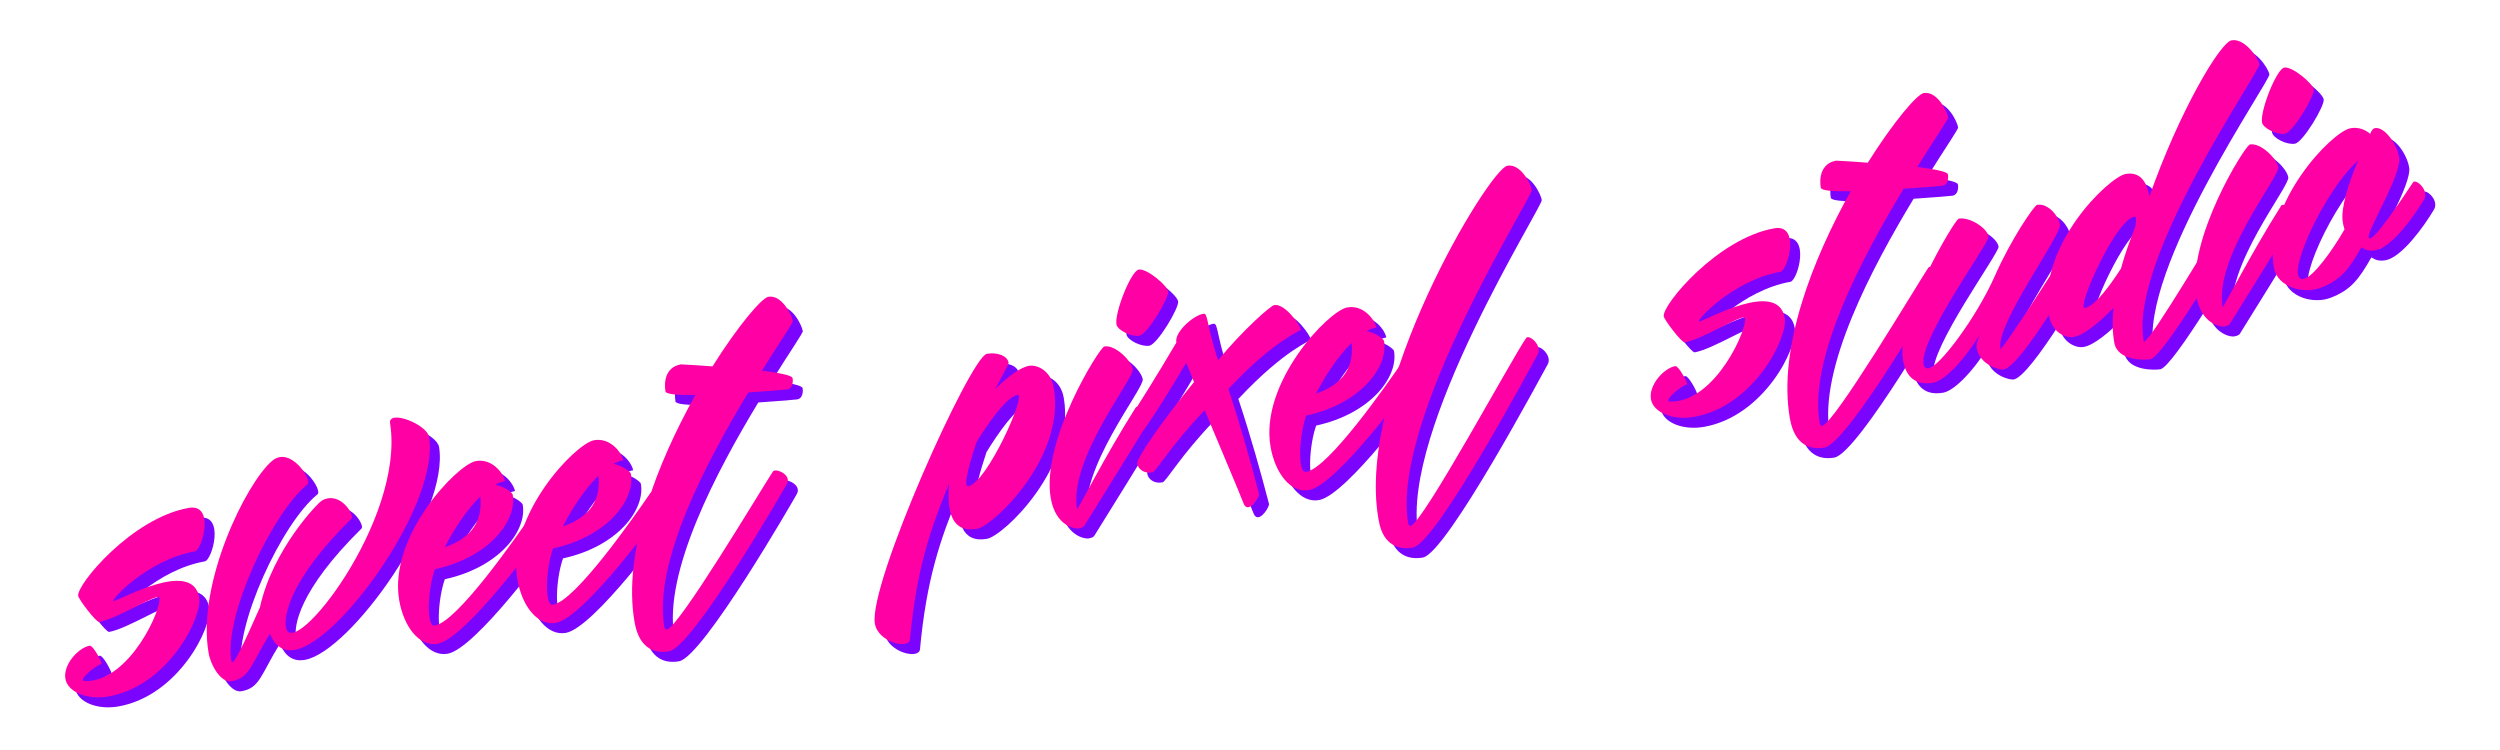 <?xml version="1.0" encoding="utf-8"?>
<!-- Generator: Adobe Illustrator 16.0.0, SVG Export Plug-In . SVG Version: 6.00 Build 0)  -->
<!DOCTYPE svg PUBLIC "-//W3C//DTD SVG 1.1//EN" "http://www.w3.org/Graphics/SVG/1.1/DTD/svg11.dtd">
<svg version="1.1" id="Layer_1" xmlns="http://www.w3.org/2000/svg" xmlns:xlink="http://www.w3.org/1999/xlink" x="0px" y="0px"
	 width="500px" height="150px" viewBox="0 0 500 150" enable-background="new 0 0 500 150" xml:space="preserve">
<g>
	<g>
		<path fill="#7B04FF" d="M18.973,138.236c9.089,0.148,15.629-15.017,14.873-16.711c-0.391-0.921-8.32,4.208-12.013,4.859
			c-0.591,0.104-4.062-4.462-4.192-5.2c-0.391-2.216,10.729-15.6,22.104-17.605c5.318-0.938,2.705,8.433,1.229,8.693
			c-9.603,1.692-17.253,10.125-16.22,9.942c1.478-0.261,15.715-8.482,17.082-0.729c0.69,3.915-6.171,17.69-18.136,19.8
			c-4.21,0.742-8.146-0.849-8.614-3.507c-0.509-2.88,2.629-6.25,4.845-6.641c0.664-0.117,2.271,2.949,2.362,3.466
			c0.026,0.148-0.035,0.234-0.182,0.261C21.224,135.021,17.295,138.227,18.973,138.236z"/>
		<path fill="#7B04FF" d="M60.972,131.974c-3.25,0.572-4.471-2.03-4.987-3.234c-3.85,6.239-3.998,8.854-7.69,9.505
			c-2.068,0.365-4.122-3.08-4.565-5.592c-2.448-13.885,7.534-34.15,12.709-38.489c3.646-3.081,8.075,3.906,7.072,4.692
			c-7.135,5.751-16.805,26.494-15.241,35.357c0.247,1.403,2.507-3.488,5.719-10.756c2.53-11.564,11.677-21.021,12.45-21.387
			c3.692-1.945,6.477,3.047,5.891,3.607c-12.779,12.61-13.515,19.669-13.137,21.812c1.237,7.018,23.867-21.419,20.824-40.835
			c-0.421-2.819,7.338,0.153,7.794,2.738C89.979,102.565,70.057,130.371,60.972,131.974z"/>
		<path fill="#7B04FF" d="M110.686,108.129c-0.739,1.425-15.604,21.638-21.143,22.614c-3.693,0.651-6.765-3.377-7.689-8.621
			c-2.253-12.776,11.568-27.246,15.336-27.91c3.323-0.587,5.56,2.599,5.808,4.002c-0.591,0.104-1.304,0.382-1.929,0.721
			c2.063,0.474,3.419,1.682,3.471,1.977c0.912,5.171-4.642,12.547-15.568,14.93c-1.382,3.823-1.84,11.595,0.007,11.27
			c4.506-0.794,16.051-17.375,19.445-22.314C108.896,104.027,111.716,106.195,110.686,108.129z M90.939,111.458
			c6.895-2.357,7.456-6.95,7.117-10.165C95.394,103.896,92.804,107.778,90.939,111.458z"/>
		<path fill="#7B04FF" d="M134.32,103.961c-0.739,1.426-15.604,21.639-21.144,22.615c-3.692,0.65-6.764-3.377-7.688-8.621
			c-2.253-12.777,11.568-27.247,15.335-27.911c3.324-0.586,5.561,2.599,5.808,4.002c-0.59,0.104-1.303,0.382-1.928,0.721
			c2.063,0.475,3.419,1.683,3.471,1.978c0.912,5.17-4.642,12.547-15.568,14.93c-1.382,3.823-1.84,11.595,0.007,11.27
			c4.505-0.795,16.051-17.376,19.444-22.314C132.53,99.86,135.35,102.028,134.32,103.961z M114.574,107.291
			c6.895-2.358,7.456-6.95,7.117-10.165C119.027,99.728,116.438,103.611,114.574,107.291z"/>
		<path fill="#7B04FF" d="M160.521,77.638c0.13,0.738-0.018,2.06-1.052,2.241c-0.296,0.053-3.671,0.343-7.812,0.616
			c-8.257,13.641-19.063,33.976-16.785,46.899c0.079,0.443,0.399,0.539,0.474,0.525c2.438-0.43,18.654-27.657,21.231-31.615
			c0.474-0.769,3.84,0.618,2.798,2.477c-0.691,1.265-18.769,32.629-23.569,33.476c-2.586,0.456-5.908-0.252-6.885-5.792
			c-2.488-14.106,4.631-32.04,12.161-45.477c-3.341,0.057-5.882-0.105-5.986-0.695c-0.286-1.625-0.169-4.844,3.081-5.417
			c0,0,2.764,0.122,6.316,0.409c5.176-8.224,9.848-13.693,11.177-13.927c2.659-0.469,4.669,3.594,4.891,4.85
			c0.065,0.369-2.611,4.192-6.171,9.921C157.823,76.59,160.417,77.047,160.521,77.638z"/>
	</g>
	<g>
		<path fill="#7B04FF" d="M212.749,79.547c2.436,13.811-12.033,27.633-15.356,28.219c-5.022,0.886-6.087-3.42-5.561-9.071
			c-3.846,9.283-6.545,17.299-7.833,31.156c-0.165,2.086-6.355,0.665-7.02-3.103c-1.381-7.829,19.141-53.408,22.39-53.981
			c2.142-0.377,4.109,0.418,4.344,1.748c0.053,0.295-0.99,2.154-2.65,5.265c2.407-2.328,4.954-4.301,6.727-4.613
			C209.266,74.906,212.11,75.928,212.749,79.547z M205.537,80.971c-2.289,0.404-5.987,5.777-8.233,9.448
			c-1.044,3.154-2.899,9.04-1.645,8.819C199.427,98.574,207.384,80.646,205.537,80.971z"/>
		<path fill="#7B04FF" d="M229.137,83.512c0.474-0.77,3.38,1.459,2.263,3.332c-0.873,1.524-12.376,20.078-12.558,20.339
			c-0.122,0.174-0.392,0.374-1.13,0.504c-0.739,0.13-4.579-0.486-5.556-6.026c-2.006-11.374,9.753-30.202,10.713-30.371
			c2.142-0.377,5.365,2.786,5.678,4.559c0.325,1.846-12.901,17.962-11.13,28.007C217.469,104.15,222.71,93.707,229.137,83.512z
			 M235.626,60.282c0.222,1.255-4.124,8.571-5.749,8.857s-4.387-1.13-4.583-2.238c-0.416-2.363,2.908-10.717,4.46-10.991
			C231.304,55.638,235.404,59.027,235.626,60.282z"/>
		<path fill="#7B04FF" d="M247.672,79.785c2.614,7.917,4.516,14.816,6.153,21.076c-0.248,1.187-2.281,3.905-3.103,1.842
			c-1.124-2.924-5.007-11.987-7.782-18.656c-6.826,7.068-9.712,12.298-10.45,12.429c-1.772,0.312-2.867-0.714-3.05-1.747
			c-0.183-1.034,5.097-8.667,11.363-16.32c-0.569-1.5-1.111-2.852-1.59-3.833c-4.976,8.493-8.078,12.923-8.518,13.458
			c-0.573,0.634-3.414-1.226-2.589-2.589c1.191-1.886,5.189-8.149,9.17-14.944l-0.014-0.074c-0.352-1.994,3.328-5.309,5.397-5.673
			c0.959-0.169,0.521,1.66,2.935,9.307c5.146-6.238,10.563-10.925,11.228-11.042c2.216-0.391,5.218,4.106,5.348,4.845
			C262.236,68.231,257.157,69.66,247.672,79.785z"/>
		<path fill="#7B04FF" d="M284.949,77.401c-0.74,1.425-15.605,21.638-21.144,22.614c-3.693,0.651-6.765-3.376-7.689-8.621
			c-2.253-12.776,11.568-27.246,15.336-27.91c3.323-0.586,5.56,2.599,5.808,4.002c-0.591,0.104-1.303,0.382-1.929,0.721
			c2.063,0.474,3.419,1.682,3.472,1.977c0.911,5.17-4.643,12.546-15.569,14.929c-1.382,3.823-1.84,11.596,0.007,11.27
			c4.506-0.794,16.051-17.375,19.445-22.314C283.158,73.3,285.979,75.469,284.949,77.401z M265.202,80.73
			c6.895-2.357,7.457-6.95,7.118-10.165C269.656,73.168,267.066,77.052,265.202,80.73z"/>
		<path fill="#7B04FF" d="M307.255,69.584c0.547-0.782,3.318,1.547,2.263,3.333c-0.704,1.19-20.15,37.746-24.951,38.593
			c-2.586,0.455-5.908-0.254-6.807-5.349c-0.014-0.074-0.014-0.074-0.014-0.074l-0.064-0.369
			c-4.559-25.851,22.166-69.935,25.785-70.572c2.659-0.469,4.669,3.593,4.891,4.849c0.222,1.255-28.357,46.047-24.711,66.727
			c0.064,0.369,0.387,0.465,0.46,0.452C286.544,106.744,304.795,72.912,307.255,69.584z"/>
	</g>
	<g>
		<path fill="#7B04FF" d="M336.081,82.322c9.089,0.148,15.629-15.017,14.873-16.711c-0.391-0.921-8.32,4.208-12.013,4.859
			c-0.592,0.104-4.062-4.462-4.192-5.201c-0.391-2.216,10.729-15.6,22.103-17.605c5.318-0.938,2.706,8.433,1.229,8.693
			c-9.602,1.693-17.253,10.125-16.219,9.943c1.478-0.261,15.715-8.483,17.082-0.729c0.69,3.915-6.171,17.69-18.136,19.799
			c-4.211,0.743-8.146-0.848-8.615-3.506c-0.508-2.881,2.63-6.251,4.846-6.642c0.664-0.117,2.271,2.949,2.362,3.466
			c0.026,0.148-0.035,0.234-0.183,0.261C338.331,79.106,334.403,82.312,336.081,82.322z"/>
		<path fill="#7B04FF" d="M391.585,36.895c0.13,0.739-0.018,2.06-1.052,2.242c-0.296,0.052-3.671,0.342-7.812,0.616
			c-8.257,13.641-19.063,33.976-16.785,46.9c0.078,0.443,0.399,0.538,0.474,0.525c2.438-0.43,18.654-27.658,21.231-31.615
			c0.473-0.769,3.84,0.617,2.798,2.477c-0.691,1.264-18.769,32.629-23.57,33.476c-2.585,0.455-5.907-0.253-6.885-5.792
			c-2.487-14.107,4.632-32.04,12.162-45.477c-3.341,0.056-5.882-0.105-5.986-0.696c-0.286-1.625-0.169-4.844,3.081-5.417
			c0,0,2.764,0.122,6.316,0.409c5.176-8.224,9.848-13.692,11.177-13.927c2.659-0.469,4.669,3.594,4.891,4.85
			c0.065,0.369-2.611,4.192-6.171,9.922C388.887,35.848,391.48,36.304,391.585,36.895z"/>
		<path fill="#7B04FF" d="M418.562,53.842c-0.874,1.524-12.29,21.435-15.835,22.06c-0.738,0.13-4.791-0.831-5.416-4.376
			c-0.183-1.035,1.029-3.228,0.556-2.459c-3.863,6.164-7.374,9.144-9.221,9.469c-4.432,0.782-5.669-2.351-6.033-4.418
			c-1.484-8.42,10.326-28.247,11.139-28.39c2.142-0.378,5.652,1.821,5.965,3.594c0.208,1.181-13.915,20.426-13.016,25.521
			c0.078,0.443,0.317,0.935,1.056,0.805c2.216-0.391,9.485-10.126,13.145-18.311c3.368-7.676,7.991-14.279,8.509-14.37
			c2.142-0.378,4.262,2.142,4.574,3.915c0.378,2.142-12.811,19.774-11.912,24.871c0.144,0.812,13.036-19.357,14.227-21.243
			C416.771,49.741,419.678,51.97,418.562,53.842z"/>
		<path fill="#7B04FF" d="M453.878,14.869c0.222,1.255-26.046,38.862-23.168,55.184c0.026,0.148,0.039,0.221,0.127,0.282
			c1.329-0.234,13.938-21.573,16.26-25.256c0.535-0.856,3.318,1.547,2.263,3.333c-1.869,3.223-14.709,24.983-17.294,25.438
			c-1.034,0.183-6.556,0.395-7.207-3.299c-0.391-2.216-0.412-4.497-0.164-6.977c-2.772,2.85-5.893,5.457-7.96,5.821
			c-1.478,0.26-4.322-0.761-4.961-4.381c-2.436-13.811,12.034-27.633,15.357-28.219c2.881-0.508,4.23,1.539,4.752,4.493
			c5.872-16.799,14.137-30.822,16.427-31.226C450.968,9.594,453.657,13.613,453.878,14.869z M426.198,55.694
			c0.739-2.721,1.761-5.566,2.869-8.35c0.233-1.26,0.239-2.099-0.204-2.02c-3.767,0.664-11.725,18.592-9.878,18.267
			C420.98,63.239,423.987,59.13,426.198,55.694z"/>
		<path fill="#7B04FF" d="M458.249,43.112c0.475-0.769,3.381,1.46,2.264,3.333c-0.873,1.524-12.376,20.078-12.559,20.339
			c-0.122,0.173-0.391,0.373-1.13,0.503c-0.738,0.13-4.578-0.487-5.556-6.026c-2.005-11.374,9.754-30.202,10.714-30.371
			c2.142-0.377,5.364,2.786,5.677,4.558c0.326,1.847-12.9,17.963-11.13,28.007C446.582,63.751,451.822,53.308,458.249,43.112z
			 M464.739,19.883c0.222,1.255-4.124,8.571-5.75,8.857c-1.624,0.287-4.387-1.13-4.582-2.238c-0.417-2.363,2.908-10.717,4.459-10.99
			S464.518,18.628,464.739,19.883z"/>
		<path fill="#7B04FF" d="M486.819,41.882c-2.111,3.57-6.531,9.604-9.706,10.164c-1.256,0.222-1.986-0.03-2.842-0.565
			c-2.498,4.401-4.106,6.511-8.099,8.054c-3.488,1.377-8.706-0.141-9.384-3.982c-2.253-12.777,11.568-27.246,15.336-27.911
			c1.624-0.286,2.949,0.318,3.932,1.135c0.252-0.73,0.568-1.09,0.938-1.156c1.847-0.325,4.344,3.042,4.839,5.849
			c0.586,3.323-6.471,14.697-6.089,16c0.446,1.672,6.344-7.211,8.873-11.008C485.165,37.681,487.863,40.022,486.819,41.882z
			 M470.896,47.888c-0.165-0.504-0.256-1.021-0.334-1.464c-0.469-2.659,1.087-7.655,3.077-12.346
			c-7.043,6.268-15.183,24.457-10.899,23.701C464.661,57.44,468.567,51.954,470.896,47.888z"/>
	</g>
</g>
<g>
	<g>
		<path fill="#FF00A4" d="M16.973,136.236c9.089,0.148,15.629-15.017,14.873-16.711c-0.391-0.921-8.32,4.208-12.013,4.859
			c-0.591,0.104-4.062-4.462-4.192-5.2c-0.391-2.216,10.729-15.6,22.104-17.605c5.318-0.938,2.705,8.433,1.229,8.693
			c-9.603,1.692-17.253,10.125-16.22,9.942c1.478-0.261,15.715-8.482,17.082-0.729c0.69,3.915-6.171,17.69-18.136,19.8
			c-4.21,0.742-8.146-0.849-8.614-3.507c-0.509-2.88,2.629-6.25,4.845-6.641c0.664-0.117,2.271,2.949,2.362,3.466
			c0.026,0.148-0.035,0.234-0.182,0.261C19.224,133.021,15.295,136.227,16.973,136.236z"/>
		<path fill="#FF00A4" d="M58.972,129.974c-3.25,0.572-4.471-2.03-4.987-3.234c-3.85,6.239-3.998,8.854-7.69,9.505
			c-2.068,0.365-4.122-3.08-4.565-5.592c-2.448-13.885,7.534-34.15,12.709-38.489c3.646-3.081,8.075,3.906,7.072,4.692
			c-7.135,5.751-16.805,26.494-15.241,35.357c0.247,1.403,2.507-3.488,5.719-10.756c2.53-11.564,11.677-21.021,12.45-21.387
			c3.692-1.945,6.477,3.047,5.891,3.607c-12.779,12.61-13.515,19.669-13.137,21.812c1.237,7.018,23.867-21.419,20.824-40.835
			c-0.421-2.819,7.338,0.153,7.794,2.738C87.979,100.565,68.057,128.371,58.972,129.974z"/>
		<path fill="#FF00A4" d="M108.686,106.129c-0.739,1.425-15.604,21.638-21.143,22.614c-3.693,0.651-6.765-3.377-7.689-8.621
			c-2.253-12.776,11.568-27.246,15.336-27.91c3.323-0.587,5.56,2.599,5.808,4.002c-0.591,0.104-1.304,0.382-1.929,0.721
			c2.063,0.474,3.419,1.682,3.471,1.977c0.912,5.171-4.642,12.547-15.568,14.93c-1.382,3.823-1.84,11.595,0.007,11.27
			c4.506-0.794,16.051-17.375,19.445-22.314C106.896,102.027,109.716,104.195,108.686,106.129z M88.939,109.458
			c6.895-2.357,7.456-6.95,7.117-10.165C93.394,101.896,90.804,105.778,88.939,109.458z"/>
		<path fill="#FF00A4" d="M132.32,101.961c-0.739,1.426-15.604,21.639-21.144,22.615c-3.692,0.65-6.764-3.377-7.688-8.621
			c-2.253-12.777,11.568-27.247,15.335-27.911c3.324-0.586,5.561,2.599,5.808,4.002c-0.59,0.104-1.303,0.382-1.928,0.721
			c2.063,0.475,3.419,1.683,3.471,1.978c0.912,5.17-4.642,12.547-15.568,14.93c-1.382,3.823-1.84,11.595,0.007,11.27
			c4.505-0.795,16.051-17.376,19.444-22.314C130.53,97.86,133.35,100.028,132.32,101.961z M112.574,105.291
			c6.895-2.358,7.456-6.95,7.117-10.165C117.027,97.728,114.438,101.611,112.574,105.291z"/>
		<path fill="#FF00A4" d="M158.521,75.638c0.13,0.738-0.018,2.06-1.052,2.241c-0.296,0.053-3.671,0.343-7.812,0.616
			c-8.257,13.641-19.063,33.976-16.785,46.899c0.079,0.443,0.399,0.539,0.474,0.525c2.438-0.43,18.654-27.657,21.231-31.615
			c0.474-0.769,3.84,0.618,2.798,2.477c-0.691,1.265-18.769,32.629-23.569,33.476c-2.586,0.456-5.908-0.252-6.885-5.792
			c-2.488-14.106,4.631-32.04,12.161-45.477c-3.341,0.057-5.882-0.105-5.986-0.695c-0.286-1.625-0.169-4.844,3.081-5.417
			c0,0,2.764,0.122,6.316,0.409c5.176-8.224,9.848-13.692,11.177-13.927c2.659-0.469,4.669,3.594,4.891,4.85
			c0.065,0.369-2.611,4.192-6.171,9.922C155.823,74.59,158.417,75.047,158.521,75.638z"/>
	</g>
	<g>
		<path fill="#FF00A4" d="M210.749,77.547c2.436,13.811-12.033,27.633-15.356,28.219c-5.022,0.886-6.087-3.42-5.561-9.071
			c-3.846,9.283-6.545,17.299-7.833,31.156c-0.165,2.086-6.355,0.665-7.02-3.103c-1.381-7.829,19.141-53.408,22.39-53.981
			c2.142-0.377,4.109,0.418,4.344,1.748c0.053,0.295-0.99,2.154-2.65,5.265c2.407-2.328,4.954-4.3,6.727-4.613
			C207.266,72.906,210.11,73.928,210.749,77.547z M203.537,78.971c-2.289,0.404-5.987,5.777-8.233,9.448
			c-1.044,3.154-2.899,9.04-1.645,8.819C197.427,96.574,205.384,78.646,203.537,78.971z"/>
		<path fill="#FF00A4" d="M227.137,81.512c0.474-0.77,3.38,1.459,2.263,3.332c-0.873,1.524-12.376,20.078-12.558,20.339
			c-0.122,0.174-0.392,0.374-1.13,0.504c-0.739,0.13-4.579-0.486-5.556-6.026c-2.006-11.374,9.753-30.202,10.713-30.371
			c2.142-0.377,5.365,2.786,5.678,4.558c0.325,1.846-12.901,17.962-11.13,28.007C215.469,102.15,220.71,91.707,227.137,81.512z
			 M233.626,58.282c0.222,1.255-4.124,8.571-5.749,8.857s-4.387-1.13-4.583-2.238c-0.416-2.363,2.908-10.717,4.46-10.991
			C229.304,53.638,233.404,57.027,233.626,58.282z"/>
		<path fill="#FF00A4" d="M245.672,77.785c2.614,7.917,4.516,14.816,6.153,21.076c-0.248,1.187-2.281,3.905-3.103,1.842
			c-1.124-2.924-5.007-11.987-7.782-18.656c-6.826,7.068-9.712,12.298-10.45,12.429c-1.772,0.312-2.867-0.714-3.05-1.747
			c-0.183-1.034,5.097-8.667,11.363-16.32c-0.569-1.5-1.111-2.851-1.59-3.833c-4.976,8.493-8.078,12.923-8.518,13.458
			c-0.573,0.634-3.414-1.226-2.589-2.589c1.191-1.886,5.189-8.149,9.17-14.944l-0.014-0.074c-0.352-1.994,3.328-5.309,5.397-5.673
			c0.959-0.169,0.521,1.66,2.935,9.307c5.146-6.238,10.563-10.925,11.228-11.042c2.216-0.391,5.218,4.106,5.348,4.845
			C260.236,66.231,255.157,67.66,245.672,77.785z"/>
		<path fill="#FF00A4" d="M282.949,75.401c-0.74,1.425-15.605,21.638-21.144,22.614c-3.693,0.651-6.765-3.376-7.689-8.621
			c-2.253-12.776,11.568-27.246,15.336-27.91c3.323-0.586,5.56,2.599,5.808,4.002c-0.591,0.104-1.303,0.382-1.929,0.721
			c2.063,0.474,3.419,1.682,3.472,1.977c0.911,5.17-4.643,12.546-15.569,14.929c-1.382,3.823-1.84,11.596,0.007,11.27
			c4.506-0.794,16.051-17.375,19.445-22.314C281.158,71.3,283.979,73.468,282.949,75.401z M263.202,78.73
			c6.895-2.357,7.457-6.95,7.118-10.165C267.656,71.168,265.066,75.052,263.202,78.73z"/>
		<path fill="#FF00A4" d="M305.255,67.584c0.547-0.782,3.318,1.547,2.263,3.333c-0.704,1.19-20.15,37.746-24.951,38.593
			c-2.586,0.455-5.908-0.254-6.807-5.349c-0.014-0.074-0.014-0.074-0.014-0.074l-0.064-0.369
			c-4.559-25.851,22.166-69.935,25.785-70.572c2.659-0.469,4.669,3.593,4.891,4.849c0.222,1.255-28.357,46.047-24.711,66.727
			c0.064,0.369,0.387,0.465,0.46,0.452C284.544,104.744,302.795,70.912,305.255,67.584z"/>
	</g>
	<g>
		<path fill="#FF00A4" d="M334.081,80.322c9.089,0.148,15.629-15.017,14.873-16.711c-0.391-0.921-8.32,4.208-12.013,4.859
			c-0.592,0.104-4.062-4.462-4.192-5.201c-0.391-2.216,10.729-15.6,22.103-17.605c5.318-0.938,2.706,8.433,1.229,8.693
			c-9.602,1.693-17.253,10.125-16.219,9.943c1.478-0.261,15.715-8.483,17.082-0.729c0.69,3.915-6.171,17.69-18.136,19.799
			c-4.211,0.743-8.146-0.848-8.615-3.506c-0.508-2.881,2.63-6.251,4.846-6.642c0.664-0.117,2.271,2.949,2.362,3.466
			c0.026,0.148-0.035,0.234-0.183,0.261C336.331,77.106,332.403,80.312,334.081,80.322z"/>
		<path fill="#FF00A4" d="M389.585,34.895c0.13,0.739-0.018,2.06-1.052,2.242c-0.296,0.052-3.671,0.342-7.812,0.616
			c-8.257,13.641-19.063,33.976-16.785,46.9c0.078,0.443,0.399,0.538,0.474,0.525c2.438-0.43,18.654-27.658,21.231-31.615
			c0.473-0.769,3.84,0.617,2.798,2.477c-0.691,1.264-18.769,32.629-23.57,33.476c-2.585,0.455-5.907-0.253-6.885-5.792
			c-2.487-14.107,4.632-32.04,12.162-45.477c-3.341,0.056-5.882-0.105-5.986-0.696c-0.286-1.625-0.169-4.844,3.081-5.417
			c0,0,2.764,0.122,6.316,0.409c5.176-8.224,9.848-13.692,11.177-13.927c2.659-0.469,4.669,3.594,4.891,4.85
			c0.065,0.369-2.611,4.192-6.171,9.922C386.887,33.848,389.48,34.304,389.585,34.895z"/>
		<path fill="#FF00A4" d="M416.562,51.842c-0.874,1.524-12.29,21.435-15.835,22.06c-0.738,0.13-4.791-0.831-5.416-4.376
			c-0.183-1.035,1.029-3.228,0.556-2.459c-3.863,6.164-7.374,9.144-9.221,9.469c-4.432,0.782-5.669-2.351-6.033-4.418
			c-1.484-8.42,10.326-28.247,11.139-28.39c2.142-0.378,5.652,1.821,5.965,3.594c0.208,1.181-13.915,20.426-13.016,25.521
			c0.078,0.443,0.317,0.935,1.056,0.805c2.216-0.391,9.485-10.126,13.145-18.311c3.368-7.676,7.991-14.279,8.509-14.37
			c2.142-0.378,4.262,2.142,4.574,3.915c0.378,2.142-12.811,19.774-11.912,24.871c0.144,0.812,13.036-19.357,14.227-21.243
			C414.771,47.741,417.678,49.97,416.562,51.842z"/>
		<path fill="#FF00A4" d="M451.878,12.869c0.222,1.255-26.046,38.862-23.168,55.184c0.026,0.148,0.039,0.221,0.127,0.282
			c1.329-0.234,13.938-21.573,16.26-25.256c0.535-0.856,3.318,1.547,2.263,3.333c-1.869,3.223-14.709,24.983-17.294,25.438
			c-1.034,0.183-6.556,0.395-7.207-3.299c-0.391-2.216-0.412-4.497-0.164-6.977c-2.772,2.85-5.893,5.457-7.96,5.821
			c-1.478,0.26-4.322-0.761-4.961-4.381c-2.436-13.811,12.034-27.633,15.357-28.219c2.881-0.508,4.23,1.539,4.752,4.493
			c5.872-16.799,14.137-30.822,16.427-31.226C448.968,7.594,451.657,11.613,451.878,12.869z M424.198,53.694
			c0.739-2.721,1.761-5.566,2.869-8.35c0.233-1.26,0.239-2.099-0.204-2.02c-3.767,0.664-11.725,18.592-9.878,18.267
			C418.98,61.239,421.987,57.13,424.198,53.694z"/>
		<path fill="#FF00A4" d="M456.249,41.112c0.475-0.769,3.381,1.46,2.264,3.333c-0.873,1.524-12.376,20.078-12.559,20.339
			c-0.122,0.173-0.391,0.373-1.13,0.503c-0.738,0.13-4.578-0.487-5.556-6.026c-2.005-11.374,9.754-30.202,10.714-30.371
			c2.142-0.377,5.364,2.786,5.677,4.558c0.326,1.847-12.9,17.963-11.13,28.007C444.582,61.751,449.822,51.308,456.249,41.112z
			 M462.739,17.883c0.222,1.255-4.124,8.571-5.75,8.857c-1.624,0.287-4.387-1.13-4.582-2.238c-0.417-2.363,2.908-10.717,4.459-10.99
			S462.518,16.628,462.739,17.883z"/>
		<path fill="#FF00A4" d="M484.819,39.882c-2.111,3.57-6.531,9.604-9.706,10.164c-1.256,0.222-1.986-0.03-2.842-0.565
			c-2.498,4.401-4.106,6.511-8.099,8.054c-3.488,1.377-8.706-0.141-9.384-3.982c-2.253-12.777,11.568-27.246,15.336-27.911
			c1.624-0.286,2.949,0.318,3.932,1.135c0.252-0.73,0.568-1.09,0.938-1.156c1.847-0.325,4.344,3.042,4.839,5.849
			c0.586,3.323-6.471,14.697-6.089,16c0.446,1.672,6.344-7.211,8.873-11.008C483.165,35.681,485.863,38.022,484.819,39.882z
			 M468.896,45.888c-0.165-0.504-0.256-1.021-0.334-1.464c-0.469-2.659,1.087-7.655,3.077-12.346
			c-7.043,6.268-15.183,24.457-10.899,23.701C462.661,55.44,466.567,49.954,468.896,45.888z"/>
	</g>
</g>
</svg>
